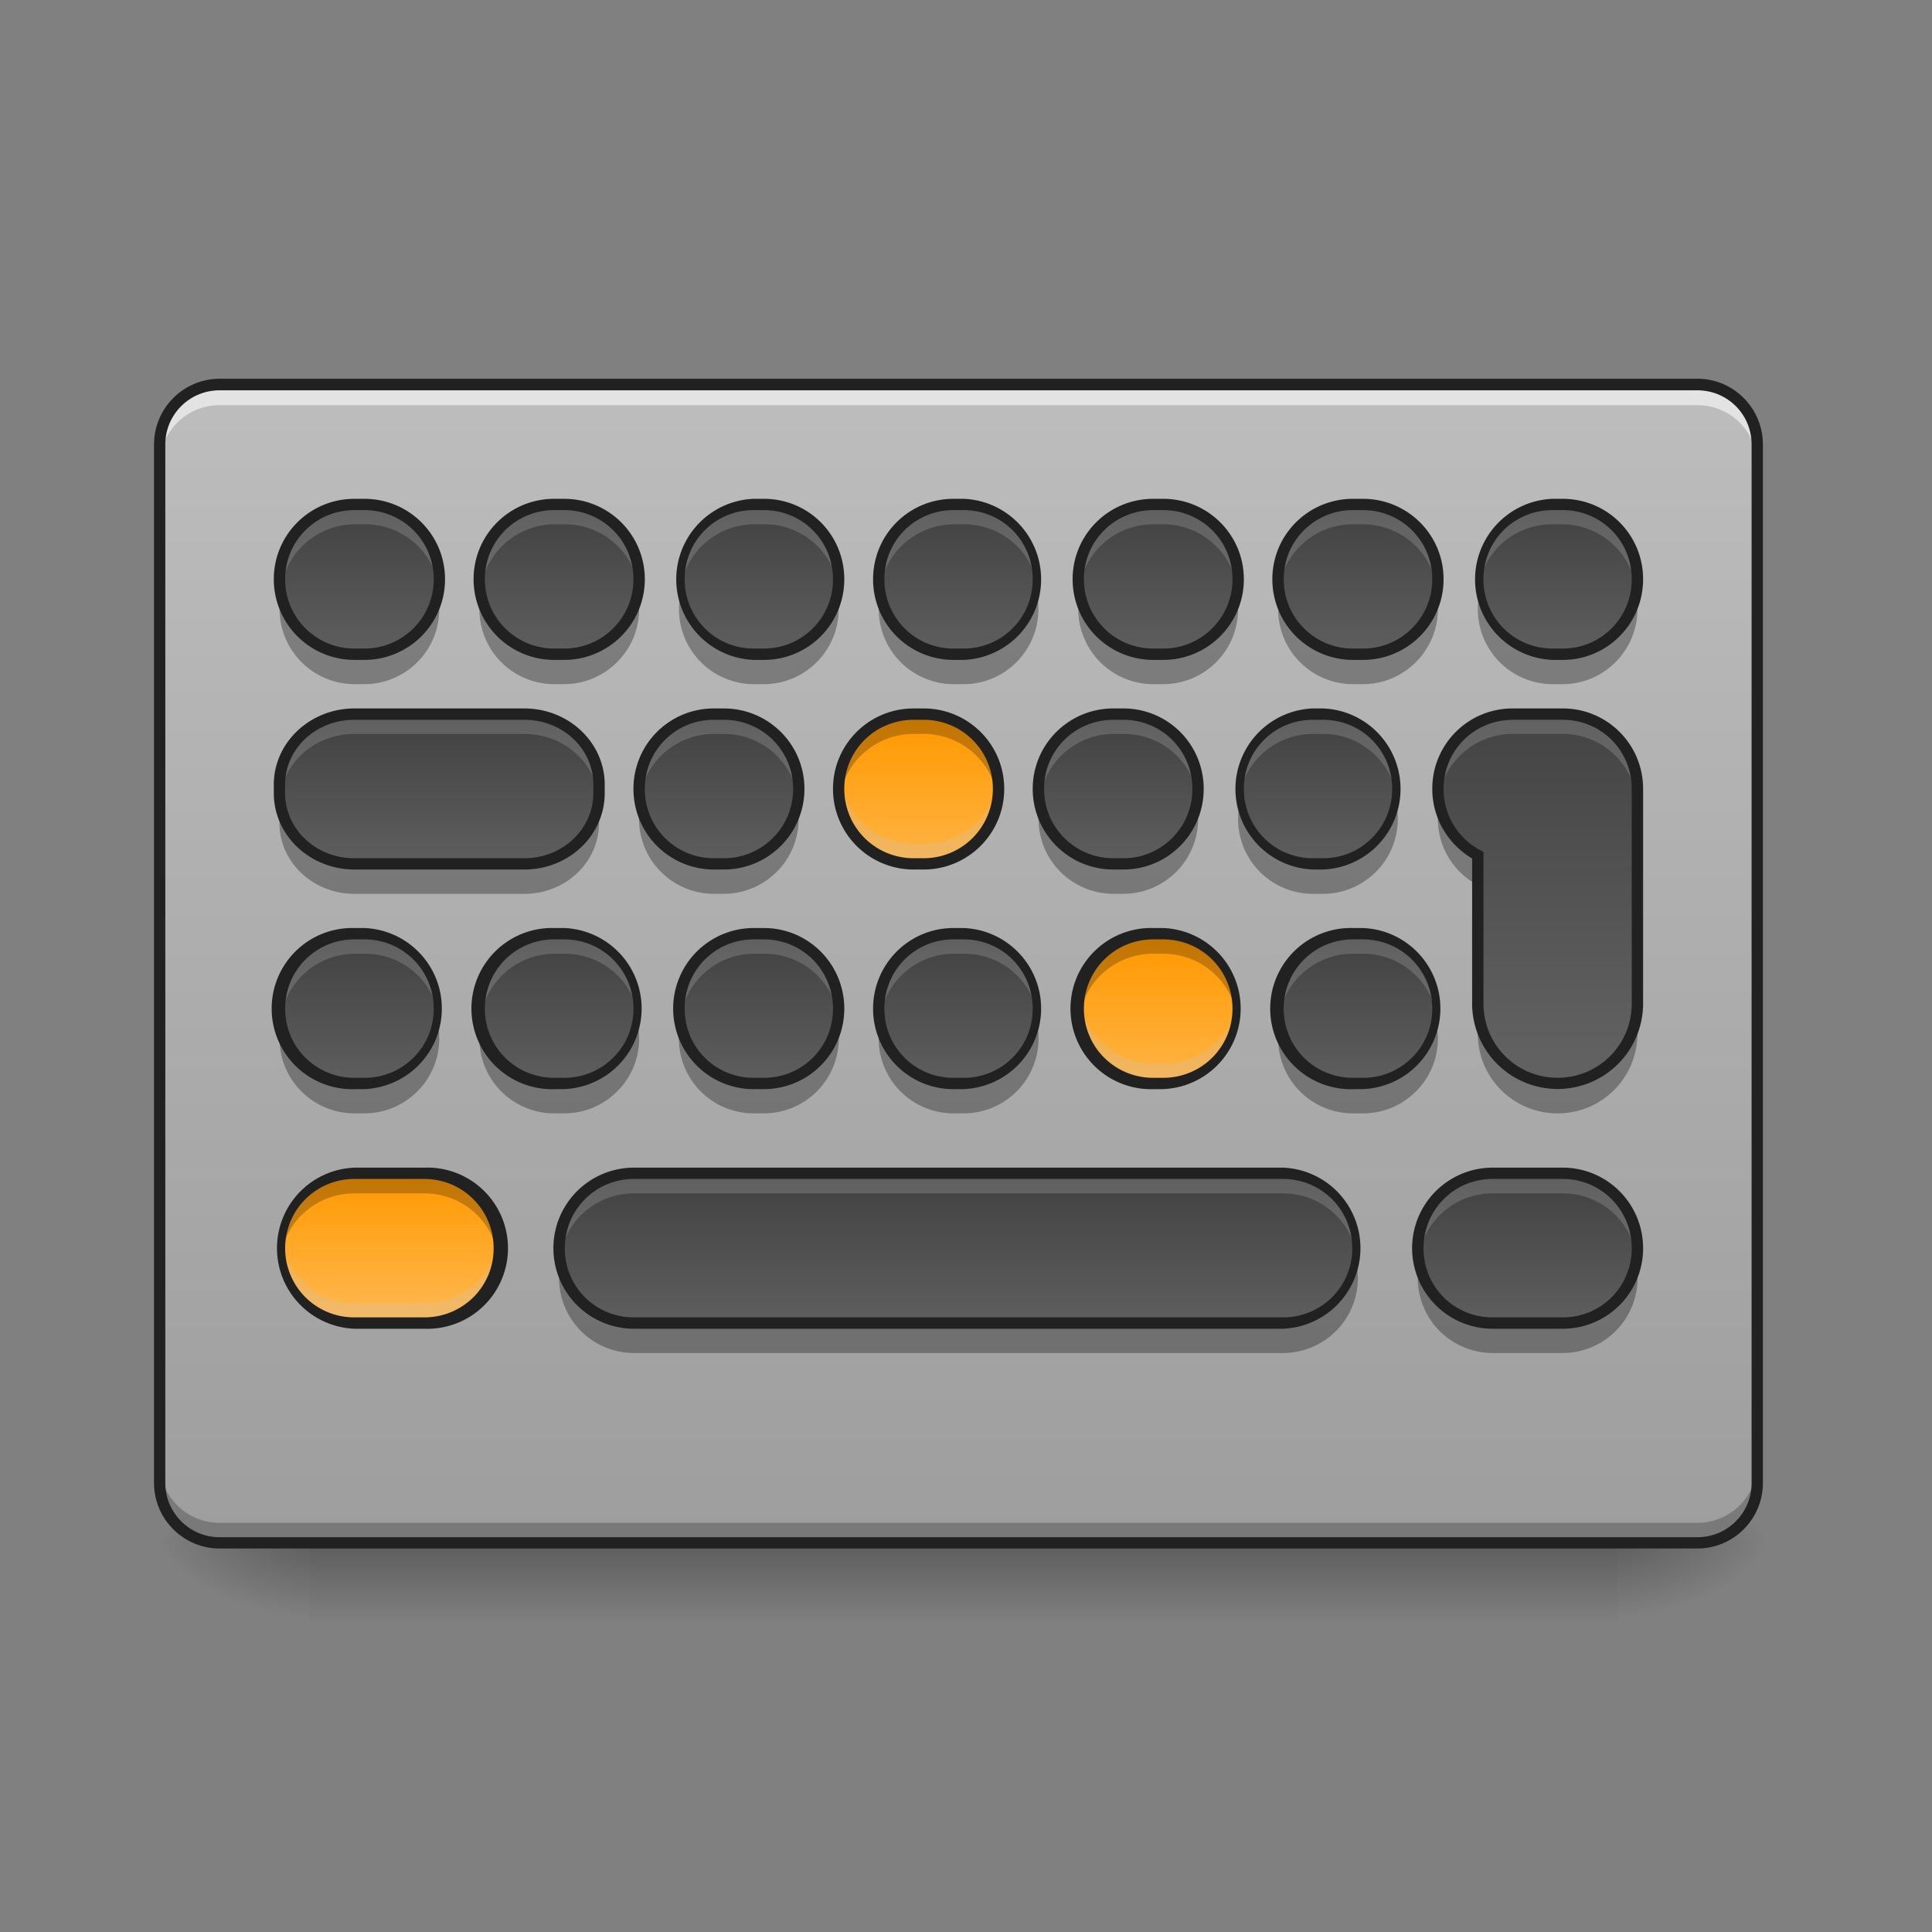<svg height="32pt" viewBox="0 0 32 32" width="32pt" xmlns="http://www.w3.org/2000/svg" xmlns:xlink="http://www.w3.org/1999/xlink"><rect x="0" y="0" width="32" height="32" fill="#808080" stroke="none"/><linearGradient id="a" gradientUnits="userSpaceOnUse" x1="15.875" x2="15.875" y1="25.552" y2="26.875"><stop offset="0" stop-opacity=".275"/><stop offset="1" stop-opacity="0"/></linearGradient><linearGradient id="b"><stop offset="0" stop-opacity=".314"/><stop offset=".222" stop-opacity=".275"/><stop offset="1" stop-opacity="0"/></linearGradient><radialGradient id="c" cx="450.909" cy="189.579" gradientTransform="matrix(0 -.078 -.141 0 53.123 61.115)" gradientUnits="userSpaceOnUse" r="21.167" xlink:href="#b"/><radialGradient id="d" cx="450.909" cy="189.579" gradientTransform="matrix(0 .078 .141 0 -21.205 -10.008)" gradientUnits="userSpaceOnUse" r="21.167" xlink:href="#b"/><radialGradient id="e" cx="450.909" cy="189.579" gradientTransform="matrix(0 -.078 .141 0 -21.205 61.115)" gradientUnits="userSpaceOnUse" r="21.167" xlink:href="#b"/><radialGradient id="f" cx="450.909" cy="189.579" gradientTransform="matrix(0 .078 -.141 0 53.123 -10.008)" gradientUnits="userSpaceOnUse" r="21.167" xlink:href="#b"/><linearGradient id="g" gradientUnits="userSpaceOnUse" x1="18.521" x2="18.521" y1="25.387" y2="6.204"><stop offset="0" stop-color="#9e9e9e"/><stop offset="1" stop-color="#bdbdbd"/></linearGradient><linearGradient id="h"><stop offset="0" stop-color="#616161"/><stop offset="1" stop-color="#424242"/></linearGradient><linearGradient id="i" gradientTransform="matrix(.062 0 0 -.062 -1.985 26.587)" gradientUnits="userSpaceOnUse" x1="285.75" x2="285.75" xlink:href="#h" y1="135.604" y2="177.938"/><linearGradient id="j" gradientTransform="matrix(.062 0 0 -.062 -1.985 30.556)" gradientUnits="userSpaceOnUse" x1="285.75" x2="285.75" xlink:href="#h" y1="135.604" y2="177.938"/><linearGradient id="k"><stop offset="0" stop-color="#ffb74d"/><stop offset="1" stop-color="#ff9800"/></linearGradient><linearGradient id="l" gradientTransform="matrix(.062 0 0 -.062 -2.646 22.949)" gradientUnits="userSpaceOnUse" x1="285.75" x2="285.75" xlink:href="#k" y1="135.604" y2="177.938"/><linearGradient id="m" gradientTransform="matrix(.062 0 0 -.062 -1.985 19.476)" gradientUnits="userSpaceOnUse" x1="285.75" x2="285.75" xlink:href="#h" y1="135.604" y2="177.938"/><linearGradient id="n" gradientTransform="matrix(.062 0 0 -.062 1.323 26.587)" gradientUnits="userSpaceOnUse" x1="285.75" x2="285.75" xlink:href="#k" y1="135.604" y2="177.938"/><linearGradient id="o" gradientTransform="matrix(.062 0 0 -.062 .662 22.949)" gradientUnits="userSpaceOnUse" x1="285.75" x2="285.75" xlink:href="#h" y1="135.604" y2="177.938"/><linearGradient id="p" gradientTransform="matrix(.062 0 0 -.062 1.323 19.476)" gradientUnits="userSpaceOnUse" x1="296.333" x2="296.333" xlink:href="#h" y1="135.604" y2="177.938"/><linearGradient id="q" gradientTransform="matrix(.062 0 0 -.062 4.63 26.587)" gradientUnits="userSpaceOnUse" x1="285.75" x2="285.75" xlink:href="#h" y1="135.604" y2="177.938"/><linearGradient id="r" gradientTransform="matrix(.062 0 0 -.062 3.97 22.949)" gradientUnits="userSpaceOnUse" x1="285.75" x2="285.75" xlink:href="#h" y1="135.604" y2="177.938"/><linearGradient id="s" gradientTransform="matrix(.062 0 0 -.062 4.63 19.476)" gradientUnits="userSpaceOnUse" x1="285.75" x2="285.75" xlink:href="#h" y1="135.604" y2="177.938"/><linearGradient id="t" gradientTransform="matrix(.062 0 0 -.062 7.938 19.476)" gradientUnits="userSpaceOnUse" x1="285.75" x2="285.75" xlink:href="#h" y1="135.604" y2="177.938"/><linearGradient id="u" gradientTransform="matrix(.062 0 0 -.062 -5.292 26.587)" gradientUnits="userSpaceOnUse" x1="285.75" x2="285.75" xlink:href="#h" y1="135.604" y2="177.938"/><linearGradient id="v" gradientTransform="matrix(.062 0 0 -.062 -5.954 22.949)" gradientUnits="userSpaceOnUse" x1="285.75" x2="285.75" xlink:href="#h" y1="135.604" y2="177.938"/><linearGradient id="w" gradientTransform="matrix(.062 0 0 -.062 -5.292 19.476)" gradientUnits="userSpaceOnUse" x1="285.75" x2="285.75" xlink:href="#h" y1="135.604" y2="177.938"/><linearGradient id="x" gradientTransform="matrix(.062 0 0 -.062 -8.6 26.587)" gradientUnits="userSpaceOnUse" x1="285.75" x2="285.75" xlink:href="#h" y1="135.604" y2="177.938"/><linearGradient id="y" gradientTransform="matrix(.062 0 0 -.062 -8.6 19.476)" gradientUnits="userSpaceOnUse" x1="285.75" x2="285.75" xlink:href="#h" y1="135.604" y2="177.938"/><linearGradient id="z" gradientTransform="matrix(.062 0 0 -.062 -12.569 22.949)" gradientUnits="userSpaceOnUse" x1="285.75" x2="285.75" xlink:href="#h" y1="135.604" y2="177.938"/><linearGradient id="A" gradientTransform="matrix(.062 0 0 -.062 -11.907 19.476)" gradientUnits="userSpaceOnUse" x1="285.75" x2="285.75" xlink:href="#h" y1="135.604" y2="177.938"/><linearGradient id="B" gradientTransform="matrix(.062 0 0 -.062 6.946 30.556)" gradientUnits="userSpaceOnUse" x1="285.75" x2="285.75" xlink:href="#h" y1="135.604" y2="177.938"/><linearGradient id="C" gradientUnits="userSpaceOnUse" x1="5.952" x2="5.952" xlink:href="#k" y1="21.749" y2="19.434"/><linearGradient id="D" gradientTransform="matrix(.062 0 0 -.062 -11.907 26.587)" gradientUnits="userSpaceOnUse" x1="285.75" x2="285.75" xlink:href="#h" y1="135.604" y2="177.938"/><linearGradient id="E" gradientUnits="userSpaceOnUse" x1="25.797" x2="25.797" xlink:href="#h" y1="17.449" y2="11.496"/><path d="m5.125 25.555h21.668v1.32h-21.668zm0 0" fill="url(#a)"/><path d="m26.793 25.555h2.645v-1.325h-2.645zm0 0" fill="url(#c)"/><path d="m5.125 25.555h-2.645v1.32h2.645zm0 0" fill="url(#d)"/><path d="m5.125 25.555h-2.645v-1.325h2.645zm0 0" fill="url(#e)"/><path d="m26.793 25.555h2.645v1.32h-2.645zm0 0" fill="url(#f)"/><path d="m3.637 6.367h24.476c.551 0 .992.446.992.996v17.2a.991.991 0 0 1 -.992.992h-24.476a.994.994 0 0 1 -.992-.992v-17.2c0-.55.445-.996.992-.996zm0 0" fill="url(#g)"/><path d="m15.793 15.96h.168a1.24 1.24 0 0 1 0 2.481h-.168a1.24 1.24 0 1 1 0-2.48zm-5.293 3.97h10.75a1.24 1.24 0 1 1 0 2.48h-10.75a1.24 1.24 0 1 1 0-2.48zm5.293-11.078h.168c.684 0 1.238.554 1.238 1.238 0 .683-.554 1.242-1.238 1.242h-.168a1.242 1.242 0 0 1 -1.238-1.242c0-.684.554-1.238 1.238-1.238zm2.648 3.472h.164a1.24 1.24 0 1 1 0 2.48h-.164a1.24 1.24 0 1 1 0-2.48zm.661-3.472h.164a1.24 1.24 0 1 1 0 2.48h-.164a1.245 1.245 0 0 1 -1.243-1.242c0-.684.559-1.238 1.243-1.238zm3.308 7.108h.164c.684 0 1.242.556 1.242 1.243 0 .684-.558 1.238-1.242 1.238h-.164a1.24 1.24 0 1 1 0-2.48zm-.664-3.636h.168c.684 0 1.238.555 1.238 1.239a1.24 1.24 0 0 1 -1.238 1.242h-.168a1.24 1.24 0 0 1 0-2.48zm.664-3.472h.164c.684 0 1.242.554 1.242 1.238 0 .683-.558 1.242-1.242 1.242h-.164a1.24 1.24 0 1 1 0-2.48zm3.305 0h.168c.683 0 1.238.554 1.238 1.238 0 .683-.555 1.242-1.238 1.242h-.168a1.242 1.242 0 0 1 -1.238-1.242c0-.684.554-1.238 1.238-1.238zm-13.231 7.108h.168a1.24 1.24 0 0 1 0 2.481h-.168a1.24 1.24 0 1 1 0-2.48zm-.66-3.636h.164a1.24 1.24 0 1 1 0 2.48h-.164a1.24 1.24 0 0 1 0-2.48zm.66-3.472h.168c.684 0 1.239.554 1.239 1.238 0 .683-.555 1.242-1.239 1.242h-.168a1.242 1.242 0 0 1 -1.238-1.242c0-.684.555-1.238 1.238-1.238zm-3.304 7.108h.164c.683 0 1.242.556 1.242 1.243 0 .684-.559 1.238-1.242 1.238h-.164a1.24 1.24 0 1 1 0-2.48zm0-7.108h.164c.683 0 1.242.554 1.242 1.238 0 .683-.559 1.242-1.242 1.242h-.164a1.24 1.24 0 1 1 0-2.48zm-3.309 3.472h2.813c.683 0 1.238.524 1.238 1.168v.14c0 .65-.555 1.173-1.238 1.173h-2.814c-.684 0-1.242-.524-1.242-1.172v-.14c0-.645.559-1.169 1.242-1.169zm0-3.472h.164a1.24 1.24 0 1 1 0 2.48h-.164a1.245 1.245 0 0 1 -1.241-1.242c0-.684.559-1.238 1.242-1.238zm18.852 11.078h1.16a1.24 1.24 0 0 1 0 2.48h-1.16a1.24 1.24 0 1 1 0-2.48zm-18.852-3.97h.164a1.24 1.24 0 1 1 0 2.481h-.164a1.242 1.242 0 0 1 -1.242-1.238c0-.687.559-1.242 1.242-1.242zm19.184-3.636c-.688 0-1.239.551-1.239 1.239 0 .476.266.89.66 1.097v2.457c0 .735.59 1.324 1.325 1.324.73 0 1.32-.59 1.32-1.324v-3.472-.047-.036c0-.687-.55-1.238-1.238-1.238zm0 0" fill-opacity=".314"/><path d="m3.637 25.563a.991.991 0 0 1 -.992-.993v-.34c0 .551.445.993.992.993h24.476c.551 0 .992-.442.992-.993v.34c0 .551-.44.992-.992.992zm0 0" fill-opacity=".235"/><path d="m15.793 17.945h.168a1.24 1.24 0 1 0 0-2.48h-.168a1.24 1.24 0 0 0 0 2.48zm0 0" fill="url(#i)"/><path d="m10.5 21.914h10.75a1.24 1.24 0 1 0 0-2.48h-10.75a1.24 1.24 0 0 0 0 2.48zm0 0" fill="url(#j)"/><path d="m3.637 6.367a.994.994 0 0 0 -.992.996v.34c0-.55.445-.992.992-.992h24.476c.551 0 .992.441.992.992v-.34a.992.992 0 0 0 -.992-.996zm0 0" fill="#fff" fill-opacity=".588"/><path d="m3.637 6.273a1.09 1.09 0 0 0 -1.086 1.09v17.2c0 .597.488 1.085 1.086 1.085h24.476c.602 0 1.086-.488 1.086-1.085v-17.2c0-.601-.484-1.09-1.086-1.09zm0 .192h24.476c.5 0 .899.398.899.898v17.2a.896.896 0 0 1 -.899.898h-24.476a.899.899 0 0 1 -.899-.898v-17.2c0-.5.403-.898.899-.898zm0 0" fill="#212121"/><path d="m15.133 14.309h.164a1.24 1.24 0 1 0 0-2.48h-.164c-.684 0-1.242.554-1.242 1.237 0 .688.558 1.243 1.242 1.243zm0 0" fill="url(#l)"/><path d="m15.793 10.836h.168c.684 0 1.238-.559 1.238-1.242 0-.684-.554-1.239-1.238-1.239h-.168c-.684 0-1.238.555-1.238 1.239 0 .683.554 1.242 1.238 1.242zm0 0" fill="url(#m)"/><path d="m19.102 17.945h.164a1.24 1.24 0 1 0 0-2.48h-.164c-.684 0-1.243.555-1.243 1.242 0 .684.559 1.238 1.243 1.238zm0 0" fill="url(#n)"/><path d="m18.441 14.309h.164a1.24 1.24 0 0 0 0-2.48h-.164a1.24 1.24 0 1 0 0 2.48zm0 0" fill="url(#o)"/><path d="m19.102 10.836h.164a1.24 1.24 0 1 0 0-2.48h-.164c-.684 0-1.243.554-1.243 1.238 0 .683.559 1.242 1.243 1.242zm0 0" fill="url(#p)"/><path d="m22.41 17.945h.164c.684 0 1.242-.554 1.242-1.238 0-.687-.558-1.242-1.242-1.242h-.164a1.24 1.24 0 1 0 0 2.48zm0 0" fill="url(#q)"/><path d="m21.746 14.309h.168a1.24 1.24 0 0 0 0-2.48h-.168a1.24 1.24 0 1 0 0 2.48zm0 0" fill="url(#r)"/><path d="m22.41 10.836h.164c.684 0 1.242-.559 1.242-1.242 0-.684-.558-1.239-1.242-1.239h-.164a1.24 1.24 0 1 0 0 2.48zm0 0" fill="url(#s)"/><path d="m25.715 10.836h.168c.683 0 1.238-.559 1.238-1.242 0-.684-.555-1.239-1.238-1.239h-.168c-.684 0-1.238.555-1.238 1.239 0 .683.554 1.242 1.238 1.242zm0 0" fill="url(#t)"/><path d="m12.484 17.945h.168a1.24 1.24 0 1 0 0-2.48h-.168a1.24 1.24 0 0 0 0 2.48zm0 0" fill="url(#u)"/><path d="m11.824 14.309h.164a1.24 1.24 0 1 0 0-2.48h-.164a1.24 1.24 0 1 0 0 2.48zm0 0" fill="url(#v)"/><path d="m12.484 10.836h.168c.684 0 1.239-.559 1.239-1.242 0-.684-.555-1.239-1.239-1.239h-.168c-.683 0-1.238.555-1.238 1.239 0 .683.555 1.242 1.238 1.242zm0 0" fill="url(#w)"/><path d="m9.18 17.945h.164c.683 0 1.242-.554 1.242-1.238 0-.687-.559-1.242-1.242-1.242h-.164a1.24 1.24 0 1 0 0 2.48zm0 0" fill="url(#x)"/><path d="m9.18 10.836h.164c.683 0 1.242-.559 1.242-1.242 0-.684-.559-1.239-1.242-1.239h-.164a1.24 1.24 0 1 0 0 2.48zm0 0" fill="url(#y)"/><path d="m5.871 14.309h2.813c.683 0 1.238-.524 1.238-1.172v-.14c0-.645-.555-1.169-1.238-1.169h-2.814c-.684 0-1.242.524-1.242 1.168v.14c0 .65.559 1.173 1.242 1.173zm0 0" fill="url(#z)"/><path d="m5.871 10.836h.164a1.24 1.24 0 1 0 0-2.48h-.164c-.684 0-1.242.554-1.242 1.238 0 .683.559 1.242 1.242 1.242zm0 0" fill="url(#A)"/><path d="m24.723 21.914h1.16a1.24 1.24 0 1 0 0-2.48h-1.16a1.24 1.24 0 0 0 0 2.48zm0 0" fill="url(#B)"/><path d="m5.871 19.434h1.156a1.24 1.24 0 1 1 0 2.48h-1.156a1.242 1.242 0 0 1 -1.242-1.238c0-.688.559-1.242 1.242-1.242zm0 0" fill="url(#C)"/><path d="m5.871 17.945h.164a1.24 1.24 0 1 0 0-2.48h-.164c-.684 0-1.242.555-1.242 1.242 0 .684.559 1.238 1.242 1.238zm0 0" fill="url(#D)"/><path d="m25.055 11.828c-.688 0-1.239.55-1.239 1.238 0 .477.266.891.66 1.098v2.457c0 .734.59 1.324 1.325 1.324.73 0 1.32-.59 1.32-1.324v-3.473-.046-.036c0-.687-.55-1.238-1.238-1.238zm0 0" fill="url(#E)"/><path d="m15.133 11.828a1.237 1.237 0 0 0 -1.23 1.402 1.24 1.24 0 0 1 1.23-1.074h.164a1.24 1.24 0 0 1 1.23 1.074 1.237 1.237 0 0 0 -1.23-1.402zm3.969 3.637a1.24 1.24 0 0 0 -1.23 1.406 1.237 1.237 0 0 1 1.23-1.074h.164c.632 0 1.148.465 1.23 1.074a1.24 1.24 0 0 0 -1.23-1.406zm-13.231 3.969a1.24 1.24 0 0 0 -1.23 1.406 1.237 1.237 0 0 1 1.23-1.074h1.156c.633 0 1.149.464 1.23 1.074a1.24 1.24 0 0 0 -1.23-1.406zm0 0" fill-opacity=".235"/><path d="m10.5 19.434a1.24 1.24 0 0 0 -1.227 1.406 1.233 1.233 0 0 1 1.227-1.074h10.75c.633 0 1.148.464 1.23 1.074a1.24 1.24 0 0 0 -1.23-1.406zm11.246-7.606a1.234 1.234 0 0 0 -1.226 1.402 1.236 1.236 0 0 1 1.226-1.074h.168c.629 0 1.148.469 1.227 1.074a1.234 1.234 0 0 0 -1.227-1.402zm-15.875 0c-.687 0-1.242.52-1.242 1.168v.14c0 .032.004.063.008.094.05-.601.582-1.074 1.234-1.074h2.813c.652 0 1.183.473 1.234 1.074.004-.03.004-.062.004-.093v-.14c0-.65-.55-1.169-1.238-1.169zm18.852 7.606a1.24 1.24 0 0 0 -1.227 1.406 1.233 1.233 0 0 1 1.227-1.074h1.16c.629 0 1.148.464 1.226 1.074a1.237 1.237 0 0 0 -1.227-1.406zm.332-7.606c-.688 0-1.239.55-1.239 1.238 0 .059.004.114.008.168a1.24 1.24 0 0 1 1.23-1.078h.829c.687 0 1.238.555 1.238 1.242v-.25-.046-.036c0-.687-.55-1.238-1.238-1.238zm2.066 1.57v.082zm-4.711 2.067a1.24 1.24 0 0 0 -1.23 1.406 1.237 1.237 0 0 1 1.23-1.074h.164c.633 0 1.149.465 1.23 1.074a1.24 1.24 0 0 0 -1.23-1.406zm-6.605 0c-.688 0-1.239.555-1.239 1.242 0 .055.004.11.008.164a1.24 1.24 0 0 1 1.23-1.074h.165c.633 0 1.148.465 1.23 1.074a1.24 1.24 0 0 0 -1.23-1.406zm-3.309 0a1.237 1.237 0 0 0 -1.226 1.406 1.233 1.233 0 0 1 1.226-1.074h.168c.629 0 1.149.465 1.227 1.074a1.237 1.237 0 0 0 -1.227-1.406zm-3.305 0a1.24 1.24 0 0 0 -1.23 1.406 1.237 1.237 0 0 1 1.23-1.074h.164a1.24 1.24 0 0 1 1.23 1.074c.005-.055.009-.11.009-.164 0-.687-.551-1.242-1.239-1.242zm-3.308 0a1.24 1.24 0 0 0 -1.23 1.406 1.237 1.237 0 0 1 1.23-1.074h.164c.633 0 1.148.465 1.23 1.074a1.24 1.24 0 0 0 -1.23-1.406zm16.527-7.11a1.237 1.237 0 0 0 -1.23 1.403 1.24 1.24 0 0 1 1.23-1.074h.164a1.24 1.24 0 0 1 1.23 1.074 1.237 1.237 0 0 0 -1.23-1.402zm-6.605 0c-.688 0-1.239.551-1.239 1.239 0 .054.004.113.008.164a1.243 1.243 0 0 1 1.23-1.074h.165a1.24 1.24 0 0 1 1.23 1.074 1.237 1.237 0 0 0 -1.23-1.402zm-3.309 0a1.234 1.234 0 0 0 -1.226 1.403 1.236 1.236 0 0 1 1.226-1.074h.168c.629 0 1.149.468 1.227 1.074a1.234 1.234 0 0 0 -1.227-1.402zm-3.305 0a1.237 1.237 0 0 0 -1.23 1.403 1.24 1.24 0 0 1 1.23-1.074h.164c.63 0 1.149.468 1.23 1.074a2.2 2.2 0 0 0 .009-.164c0-.688-.551-1.239-1.239-1.239zm-3.308 0a1.237 1.237 0 0 0 -1.23 1.403 1.24 1.24 0 0 1 1.23-1.074h.164a1.24 1.24 0 0 1 1.23 1.074 1.237 1.237 0 0 0 -1.23-1.402zm19.824 0a1.237 1.237 0 0 0 -1.23 1.403 1.24 1.24 0 0 1 1.23-1.074h.164c.629 0 1.149.468 1.23 1.074a2.2 2.2 0 0 0 .008-.164c0-.688-.55-1.239-1.238-1.239zm-6.605 0a1.237 1.237 0 0 0 -1.23 1.403 1.24 1.24 0 0 1 1.23-1.074h.164a1.24 1.24 0 0 1 1.23 1.074 1.237 1.237 0 0 0 -1.23-1.402zm-.652 3.473a1.236 1.236 0 0 0 -1.227 1.402 1.236 1.236 0 0 1 1.226-1.074h.168c.63 0 1.149.469 1.227 1.074a1.234 1.234 0 0 0 -1.227-1.402zm-6.626 0c-.687 0-1.238.55-1.238 1.238 0 .059.004.114.008.164a1.243 1.243 0 0 1 1.23-1.074h.164c.633 0 1.153.469 1.23 1.074a1.237 1.237 0 0 0 -1.23-1.402zm3.321 2.481a1.24 1.24 0 0 1 -1.23-1.407c.081.61.597 1.075 1.23 1.075h.164c.632 0 1.148-.465 1.23-1.075a1.24 1.24 0 0 1 -1.23 1.406zm3.968 3.636a1.24 1.24 0 0 1 -1.23-1.406c.082.61.597 1.074 1.23 1.074h.164c.633 0 1.149-.465 1.23-1.074a1.24 1.24 0 0 1 -1.23 1.406zm-13.23 3.969a1.237 1.237 0 0 1 -1.23-1.406 1.24 1.24 0 0 0 1.23 1.078h1.156a1.24 1.24 0 0 0 1.23-1.078 1.237 1.237 0 0 1 -1.23 1.406zm0 0" fill="#c7c7c7" fill-opacity=".235"/><path d="m15.793 18.04a1.331 1.331 0 0 1 -1.332-1.333c0-.738.594-1.336 1.332-1.336h.168a1.335 1.335 0 0 1 0 2.668zm0-.188h.168c.637 0 1.144-.508 1.144-1.145s-.507-1.148-1.144-1.148h-.168c-.637 0-1.145.511-1.145 1.148s.508 1.145 1.145 1.145zm-5.293 4.156a1.334 1.334 0 0 1 0-2.668h10.75a1.335 1.335 0 0 1 0 2.668zm0-.188h10.75c.637 0 1.148-.508 1.148-1.144 0-.637-.511-1.149-1.148-1.149h-10.75c-.637 0-1.145.512-1.145 1.149s.508 1.144 1.145 1.144zm4.633-7.418a1.335 1.335 0 0 1 -1.336-1.336c0-.738.598-1.332 1.336-1.332h.164c.738 0 1.336.594 1.336 1.332 0 .739-.598 1.336-1.336 1.336zm0-.187h.164c.637 0 1.148-.512 1.148-1.149 0-.636-.511-1.144-1.148-1.144h-.164c-.637 0-1.149.508-1.149 1.144 0 .637.512 1.149 1.149 1.149zm.66-3.285a1.332 1.332 0 0 1 -1.332-1.336c0-.739.594-1.332 1.332-1.332h.168a1.335 1.335 0 0 1 0 2.668zm0-.188h.168c.637 0 1.144-.512 1.144-1.148 0-.637-.507-1.145-1.144-1.145h-.168c-.637 0-1.145.508-1.145 1.145 0 .636.508 1.148 1.145 1.148zm3.309 7.298a1.335 1.335 0 1 1 0-2.669h.164a1.335 1.335 0 0 1 0 2.668zm0-.188h.164c.636 0 1.148-.508 1.148-1.145s-.512-1.148-1.148-1.148h-.164c-.637 0-1.149.511-1.149 1.148s.512 1.145 1.149 1.145zm-.661-3.45a1.335 1.335 0 0 1 -1.336-1.336c0-.738.598-1.332 1.336-1.332h.164c.739 0 1.332.594 1.332 1.332 0 .739-.593 1.336-1.332 1.336zm0-.187h.164c.637 0 1.145-.512 1.145-1.149 0-.636-.508-1.144-1.145-1.144h-.164c-.636 0-1.148.508-1.148 1.144 0 .637.512 1.149 1.148 1.149zm.661-3.285a1.335 1.335 0 0 1 -1.336-1.336c0-.739.597-1.332 1.336-1.332h.164c.738 0 1.336.593 1.336 1.332 0 .738-.598 1.336-1.336 1.336zm0-.188h.164c.636 0 1.148-.512 1.148-1.148 0-.637-.512-1.145-1.148-1.145h-.164c-.637 0-1.149.508-1.149 1.145 0 .636.512 1.148 1.149 1.148zm3.308 7.298a1.335 1.335 0 1 1 0-2.669h.164a1.335 1.335 0 0 1 0 2.668zm0-.188h.164c.637 0 1.149-.508 1.149-1.145s-.512-1.148-1.149-1.148h-.164c-.637 0-1.148.511-1.148 1.148s.511 1.145 1.148 1.145zm-.664-3.45a1.335 1.335 0 0 1 0-2.668h.168a1.335 1.335 0 0 1 0 2.668zm0-.187h.168c.637 0 1.145-.512 1.145-1.149 0-.636-.508-1.144-1.145-1.144h-.168c-.637 0-1.144.508-1.144 1.144 0 .637.507 1.149 1.144 1.149zm.664-3.285a1.335 1.335 0 0 1 -1.336-1.336c0-.739.598-1.332 1.336-1.332h.164c.738 0 1.336.593 1.336 1.332 0 .738-.598 1.336-1.336 1.336zm0-.188h.164c.637 0 1.149-.512 1.149-1.148 0-.637-.512-1.145-1.149-1.145h-.164c-.637 0-1.148.508-1.148 1.145 0 .636.511 1.148 1.148 1.148zm3.305.188a1.335 1.335 0 0 1 0-2.668h.168c.738 0 1.332.593 1.332 1.332 0 .738-.594 1.336-1.332 1.336zm0-.188h.168c.637 0 1.144-.512 1.144-1.148 0-.637-.507-1.145-1.144-1.145h-.168c-.637 0-1.145.508-1.145 1.145 0 .636.508 1.148 1.145 1.148zm-13.231 7.298a1.334 1.334 0 0 1 0-2.669h.168c.739 0 1.332.598 1.332 1.336 0 .734-.593 1.332-1.332 1.332zm0-.188h.168c.637 0 1.145-.508 1.145-1.145s-.508-1.148-1.145-1.148h-.168c-.636 0-1.144.511-1.144 1.148s.508 1.145 1.144 1.145zm-.66-3.45a1.332 1.332 0 0 1 -1.332-1.336c0-.738.594-1.332 1.332-1.332h.164c.739 0 1.336.594 1.336 1.332 0 .739-.597 1.336-1.336 1.336zm0-.187h.164c.637 0 1.149-.512 1.149-1.149 0-.636-.512-1.144-1.149-1.144h-.164c-.636 0-1.144.508-1.144 1.144 0 .637.508 1.149 1.144 1.149zm.66-3.285a1.335 1.335 0 0 1 0-2.668h.168c.739 0 1.332.593 1.332 1.332 0 .738-.593 1.336-1.332 1.336zm0-.188h.168c.637 0 1.145-.512 1.145-1.148 0-.637-.508-1.145-1.145-1.145h-.168c-.636 0-1.144.508-1.144 1.145 0 .636.508 1.148 1.144 1.148zm-3.304 7.298a1.335 1.335 0 1 1 0-2.669h.164a1.335 1.335 0 0 1 0 2.668zm0-.188h.164c.636 0 1.148-.508 1.148-1.145s-.512-1.148-1.148-1.148h-.164c-.637 0-1.149.511-1.149 1.148s.512 1.145 1.149 1.145zm0-6.922a1.335 1.335 0 0 1 -1.336-1.336c0-.739.597-1.332 1.336-1.332h.164c.738 0 1.336.593 1.336 1.332 0 .738-.598 1.336-1.336 1.336zm0-.188h.164c.636 0 1.148-.512 1.148-1.148 0-.637-.512-1.145-1.148-1.145h-.164c-.637 0-1.149.508-1.149 1.145 0 .636.512 1.148 1.149 1.148zm-3.309 3.66c-.734 0-1.336-.562-1.336-1.265v-.14c0-.7.602-1.263 1.336-1.263h2.813c.734 0 1.332.563 1.332 1.262v.14c0 .704-.598 1.266-1.332 1.266zm0-.187h2.813c.636 0 1.144-.485 1.144-1.078v-.14c0-.595-.508-1.075-1.144-1.075h-2.814c-.64 0-1.148.48-1.148 1.074v.14c0 .594.507 1.079 1.148 1.079zm0-3.285a1.335 1.335 0 0 1 -1.336-1.336c0-.739.598-1.332 1.336-1.332h.164c.738 0 1.336.593 1.336 1.332 0 .738-.598 1.336-1.336 1.336zm0-.188h.164c.637 0 1.149-.512 1.149-1.148 0-.637-.512-1.145-1.149-1.145h-.164c-.637 0-1.148.508-1.148 1.145 0 .636.511 1.148 1.148 1.148zm18.852 11.266a1.334 1.334 0 0 1 0-2.668h1.16c.738 0 1.332.598 1.332 1.336 0 .734-.594 1.332-1.332 1.332zm0-.188h1.16c.637 0 1.144-.508 1.144-1.144 0-.637-.507-1.149-1.144-1.149h-1.16c-.637 0-1.145.512-1.145 1.149s.508 1.144 1.145 1.144zm-18.852-2.48a1.335 1.335 0 0 0 0 2.668h1.156a1.335 1.335 0 1 0 0-2.668zm0 .187h1.156c.637 0 1.149.512 1.149 1.149s-.512 1.144-1.149 1.144h-1.156a1.142 1.142 0 0 1 -1.148-1.144c0-.637.511-1.149 1.148-1.149zm19.184-7.793c-.739 0-1.332.594-1.332 1.332 0 .493.265.918.66 1.153v2.402a1.415 1.415 0 1 0 2.832 0v-3.473-.043-.039c0-.738-.594-1.332-1.332-1.332zm0 .188h.828c.637 0 1.144.508 1.144 1.144v3.555c0 .684-.547 1.23-1.226 1.23-.684 0-1.23-.546-1.23-1.23v-2.511l-.051-.027a1.145 1.145 0 0 1 -.61-1.016c0-.636.508-1.144 1.145-1.144zm-19.184 6.118a1.335 1.335 0 1 1 0-2.669h.164a1.335 1.335 0 0 1 0 2.668zm0-.188h.164c.637 0 1.149-.508 1.149-1.145s-.512-1.148-1.149-1.148h-.164c-.637 0-1.148.511-1.148 1.148s.511 1.145 1.148 1.145zm0 0" fill="#212121"/></svg>